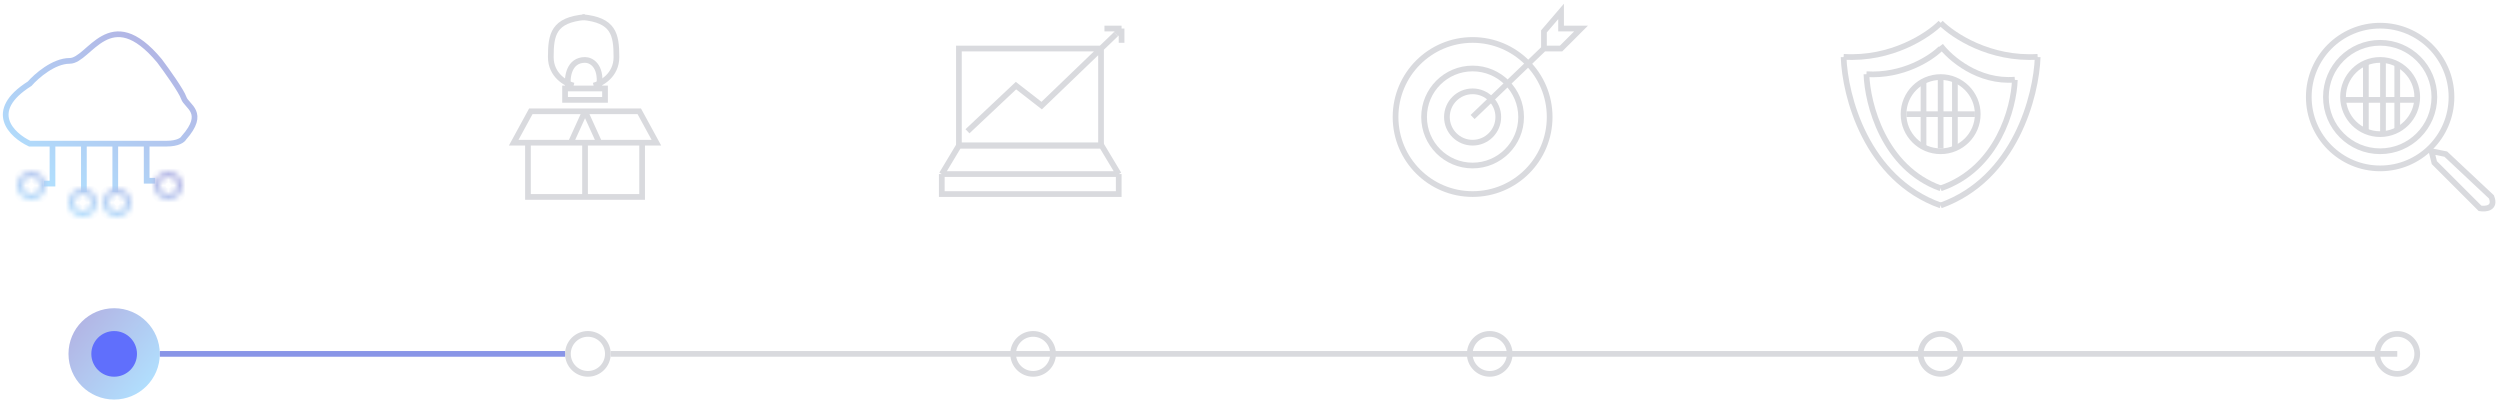 <svg width="438" height="70" viewBox="0 0 438 70" fill="none" xmlns="http://www.w3.org/2000/svg">
<path d="M25.696 25.667V31.667C25.696 31.667 26.611 31.667 27.196 31.667M20.196 25.167C24.591 25.167 28.27 25.167 29.196 25.167C31.196 25.167 32.03 24.5 32.196 24.167C36.196 19.667 32.696 18.667 32.196 17.167C31.796 15.967 29.198 12.333 27.948 10.667C19.2 0.167 15.696 10.667 12.196 10.667C9.396 10.667 6.363 13.333 5.196 14.667C-2.404 19.467 2.03 23.667 5.196 25.167C6.165 25.167 7.596 25.167 9.196 25.167M20.196 25.167V33.667M20.196 25.167C20.196 25.167 17.719 25.167 14.696 25.167M20.196 25.167H14.696M14.696 25.167V33.667M14.696 25.167C12.921 25.167 10.957 25.167 9.196 25.167M9.196 25.167V32.167H7.696" stroke="url(#paint0_linear)"/>
<mask id="path-2-inside-1" fill="white">
<path fill-rule="evenodd" clip-rule="evenodd" d="M7 32.5C7 33.328 6.328 34 5.5 34C4.672 34 4 33.328 4 32.5C4 31.672 4.672 31 5.5 31C6.328 31 7 31.672 7 32.5ZM8 32.5C8 33.881 6.881 35 5.5 35C4.119 35 3 33.881 3 32.5C3 31.119 4.119 30 5.5 30C6.881 30 8 31.119 8 32.5ZM31 32.5C31 33.328 30.328 34 29.5 34C28.672 34 28 33.328 28 32.5C28 31.672 28.672 31 29.5 31C30.328 31 31 31.672 31 32.5ZM32 32.5C32 33.881 30.881 35 29.5 35C28.119 35 27 33.881 27 32.5C27 31.119 28.119 30 29.5 30C30.881 30 32 31.119 32 32.5ZM20.5 37C21.328 37 22 36.328 22 35.5C22 34.672 21.328 34 20.5 34C19.672 34 19 34.672 19 35.5C19 36.328 19.672 37 20.5 37ZM20.5 38C21.881 38 23 36.881 23 35.5C23 34.119 21.881 33 20.5 33C19.119 33 18 34.119 18 35.5C18 36.881 19.119 38 20.5 38ZM16 35.5C16 36.328 15.328 37 14.5 37C13.672 37 13 36.328 13 35.5C13 34.672 13.672 34 14.5 34C15.328 34 16 34.672 16 35.5ZM17 35.5C17 36.881 15.881 38 14.5 38C13.119 38 12 36.881 12 35.5C12 34.119 13.119 33 14.5 33C15.881 33 17 34.119 17 35.5Z"/>
</mask>
<path d="M5.5 35C6.881 35 8 33.881 8 32.5H6C6 32.776 5.776 33 5.5 33V35ZM3 32.5C3 33.881 4.119 35 5.5 35V33C5.224 33 5 32.776 5 32.5H3ZM5.5 30C4.119 30 3 31.119 3 32.5H5C5 32.224 5.224 32 5.5 32V30ZM8 32.5C8 31.119 6.881 30 5.5 30V32C5.776 32 6 32.224 6 32.5H8ZM5.5 36C7.433 36 9 34.433 9 32.5H7C7 33.328 6.328 34 5.5 34V36ZM2 32.5C2 34.433 3.567 36 5.5 36V34C4.672 34 4 33.328 4 32.5H2ZM5.5 29C3.567 29 2 30.567 2 32.5H4C4 31.672 4.672 31 5.5 31V29ZM9 32.5C9 30.567 7.433 29 5.5 29V31C6.328 31 7 31.672 7 32.5H9ZM29.5 35C30.881 35 32 33.881 32 32.5H30C30 32.776 29.776 33 29.5 33V35ZM27 32.5C27 33.881 28.119 35 29.5 35V33C29.224 33 29 32.776 29 32.5H27ZM29.5 30C28.119 30 27 31.119 27 32.5H29C29 32.224 29.224 32 29.5 32V30ZM32 32.5C32 31.119 30.881 30 29.5 30V32C29.776 32 30 32.224 30 32.5H32ZM29.5 36C31.433 36 33 34.433 33 32.5H31C31 33.328 30.328 34 29.5 34V36ZM26 32.5C26 34.433 27.567 36 29.5 36V34C28.672 34 28 33.328 28 32.5H26ZM29.5 29C27.567 29 26 30.567 26 32.5H28C28 31.672 28.672 31 29.5 31V29ZM33 32.5C33 30.567 31.433 29 29.5 29V31C30.328 31 31 31.672 31 32.5H33ZM21 35.5C21 35.776 20.776 36 20.5 36V38C21.881 38 23 36.881 23 35.5H21ZM20.5 35C20.776 35 21 35.224 21 35.5H23C23 34.119 21.881 33 20.5 33V35ZM20 35.5C20 35.224 20.224 35 20.5 35V33C19.119 33 18 34.119 18 35.5H20ZM20.5 36C20.224 36 20 35.776 20 35.5H18C18 36.881 19.119 38 20.5 38V36ZM22 35.5C22 36.328 21.328 37 20.5 37V39C22.433 39 24 37.433 24 35.5H22ZM20.5 34C21.328 34 22 34.672 22 35.5H24C24 33.567 22.433 32 20.5 32V34ZM19 35.5C19 34.672 19.672 34 20.5 34V32C18.567 32 17 33.567 17 35.5H19ZM20.5 37C19.672 37 19 36.328 19 35.5H17C17 37.433 18.567 39 20.5 39V37ZM14.5 38C15.881 38 17 36.881 17 35.5H15C15 35.776 14.776 36 14.5 36V38ZM12 35.5C12 36.881 13.119 38 14.5 38V36C14.224 36 14 35.776 14 35.5H12ZM14.5 33C13.119 33 12 34.119 12 35.5H14C14 35.224 14.224 35 14.5 35V33ZM17 35.5C17 34.119 15.881 33 14.5 33V35C14.776 35 15 35.224 15 35.5H17ZM14.5 39C16.433 39 18 37.433 18 35.5H16C16 36.328 15.328 37 14.5 37V39ZM11 35.5C11 37.433 12.567 39 14.5 39V37C13.672 37 13 36.328 13 35.5H11ZM14.5 32C12.567 32 11 33.567 11 35.5H13C13 34.672 13.672 34 14.5 34V32ZM18 35.5C18 33.567 16.433 32 14.5 32V34C15.328 34 16 34.672 16 35.5H18Z" fill="url(#paint1_linear)" mask="url(#path-2-inside-1)"/>
<path d="M92.5 25V34.5H112.5V25M92.5 25H90L93 19.5C93 19.5 98.79 19.5 102.5 19.5M92.5 25H100M112.5 25H115L112 19.5C112 19.5 106.21 19.5 102.5 19.5M112.5 25H105M102.5 25V34M102.5 25H100M102.5 25H105M102.5 19.5C101.524 21.648 100 25 100 25M102.5 19.5L105 25" stroke="#D9DADE"/>
<path d="M100.5 15C99.167 14.667 96.5 13.2 96.5 10C96.5 6 97 3.5 102.5 3" stroke="#D9DADE"/>
<path d="M104 15C105.333 14.667 108 13.2 108 10C108 6 107.5 3.5 102 3" stroke="#D9DADE"/>
<path d="M99.5 15C99.333 13.5 99.7 10.5 102.5 10.5C103.5 10.5 105.4 11.4 105 15M99 15.5H106V17.5H99V15.5Z" stroke="#D9DADE"/>
<path d="M169.5 23L178 15L182.5 18.5L192.9 8.5M195.5 6L192.9 8.5M192.9 8.5H168V25.5H192.9V8.5Z" stroke="#D9DADE"/>
<path d="M165 30.5L168 25.5H193L196 30.5M165 30.5H196M165 30.5V34H196V30.5M193.5 5H196.5M196.5 5L195.5 6M196.5 5V7.5" stroke="#D9DADE"/>
<circle cx="258" cy="20.5" r="4.5" stroke="#D9DADE"/>
<circle cx="258" cy="20.5" r="8.5" stroke="#D9DADE"/>
<circle cx="258" cy="20.5" r="13.5" stroke="#D9DADE"/>
<path d="M258 20.5L270.5 8.5M270.5 8.5V5.5L273.5 2V5H277L273.5 8.5H270.5Z" stroke="#D9DADE"/>
<circle cx="340" cy="20" r="6.5" stroke="#D9DADE"/>
<path d="M334 20C334 20 341.314 20 346 20M342.5 14V26M340 13.5V26M337 14V26" stroke="#D9DADE"/>
<path d="M327 13C327.167 18.167 330 29.4 340 33" stroke="#D9DADE"/>
<path d="M323 10C323.218 16.717 326.923 31.32 340 36" stroke="#D9DADE"/>
<path d="M353 14C352.833 18.908 350 29.58 340 33" stroke="#D9DADE"/>
<path d="M357 10C356.782 16.717 353.077 31.32 340 36" stroke="#D9DADE"/>
<path d="M340 8.5C338.333 10.167 333.4 13.4 327 13" stroke="#D9DADE"/>
<path d="M340 4C337.821 6.206 331.369 10.484 323 9.955" stroke="#D9DADE"/>
<path d="M340 8C341.667 10.206 346.6 14.484 353 13.955" stroke="#D9DADE"/>
<path d="M340 4C342.179 6.206 348.631 10.484 357 9.955" stroke="#D9DADE"/>
<circle cx="417" cy="17" r="6.5" stroke="#D9DADE"/>
<circle cx="417" cy="17" r="9.5" stroke="#D9DADE"/>
<circle cx="417" cy="17" r="12.5" stroke="#D9DADE"/>
<path d="M410.5 17.5H423.5" stroke="#D9DADE"/>
<path d="M414.5 11V23" stroke="#D9DADE"/>
<path d="M417.5 10.5V23.5" stroke="#D9DADE"/>
<path d="M420 11.5V23" stroke="#D9DADE"/>
<path d="M434.5 36.5L426.5 28.5L426 26.5L428.5 27L436.5 34.5C437.3 36.5 435.5 36.667 434.5 36.5Z" stroke="#D9DADE"/>
<circle cx="181" cy="62" r="3.5" transform="rotate(-90 181 62)" stroke="#D9DADE"/>
<circle cx="261" cy="62" r="3.5" transform="rotate(-90 261 62)" stroke="#D9DADE"/>
<circle cx="340" cy="62" r="3.5" transform="rotate(-90 340 62)" stroke="#D9DADE"/>
<circle cx="420" cy="62" r="3.5" transform="rotate(-90 420 62)" stroke="#D9DADE"/>
<circle cx="103" cy="62" r="3.5" transform="rotate(-90 103 62)" stroke="#D9DADE"/>
<path d="M420 62L107 62" stroke="#D9DADE"/>
<circle cx="20" cy="62" r="8" transform="rotate(-90 20 62)" fill="url(#paint2_linear)"/>
<circle cx="20" cy="62" r="4" transform="rotate(-90 20 62)" fill="#606FFC"/>
<path d="M28 62L99 62" stroke="#8995E7"/>
<defs>
<linearGradient id="paint0_linear" x1="7.618" y1="30.9" x2="24.305" y2="6.74" gradientUnits="userSpaceOnUse">
<stop stop-color="#B1DEFD"/>
<stop offset="1" stop-color="#B2B6E5"/>
</linearGradient>
<linearGradient id="paint1_linear" x1="8.8" y1="37.2" x2="11.035" y2="27.391" gradientUnits="userSpaceOnUse">
<stop stop-color="#B1DEFD"/>
<stop offset="1" stop-color="#B2B6E5"/>
</linearGradient>
<linearGradient id="paint2_linear" x1="15.2" y1="68.4" x2="25.333" y2="56.133" gradientUnits="userSpaceOnUse">
<stop stop-color="#B1DEFD"/>
<stop offset="1" stop-color="#B2B6E5"/>
</linearGradient>
</defs>
</svg>
